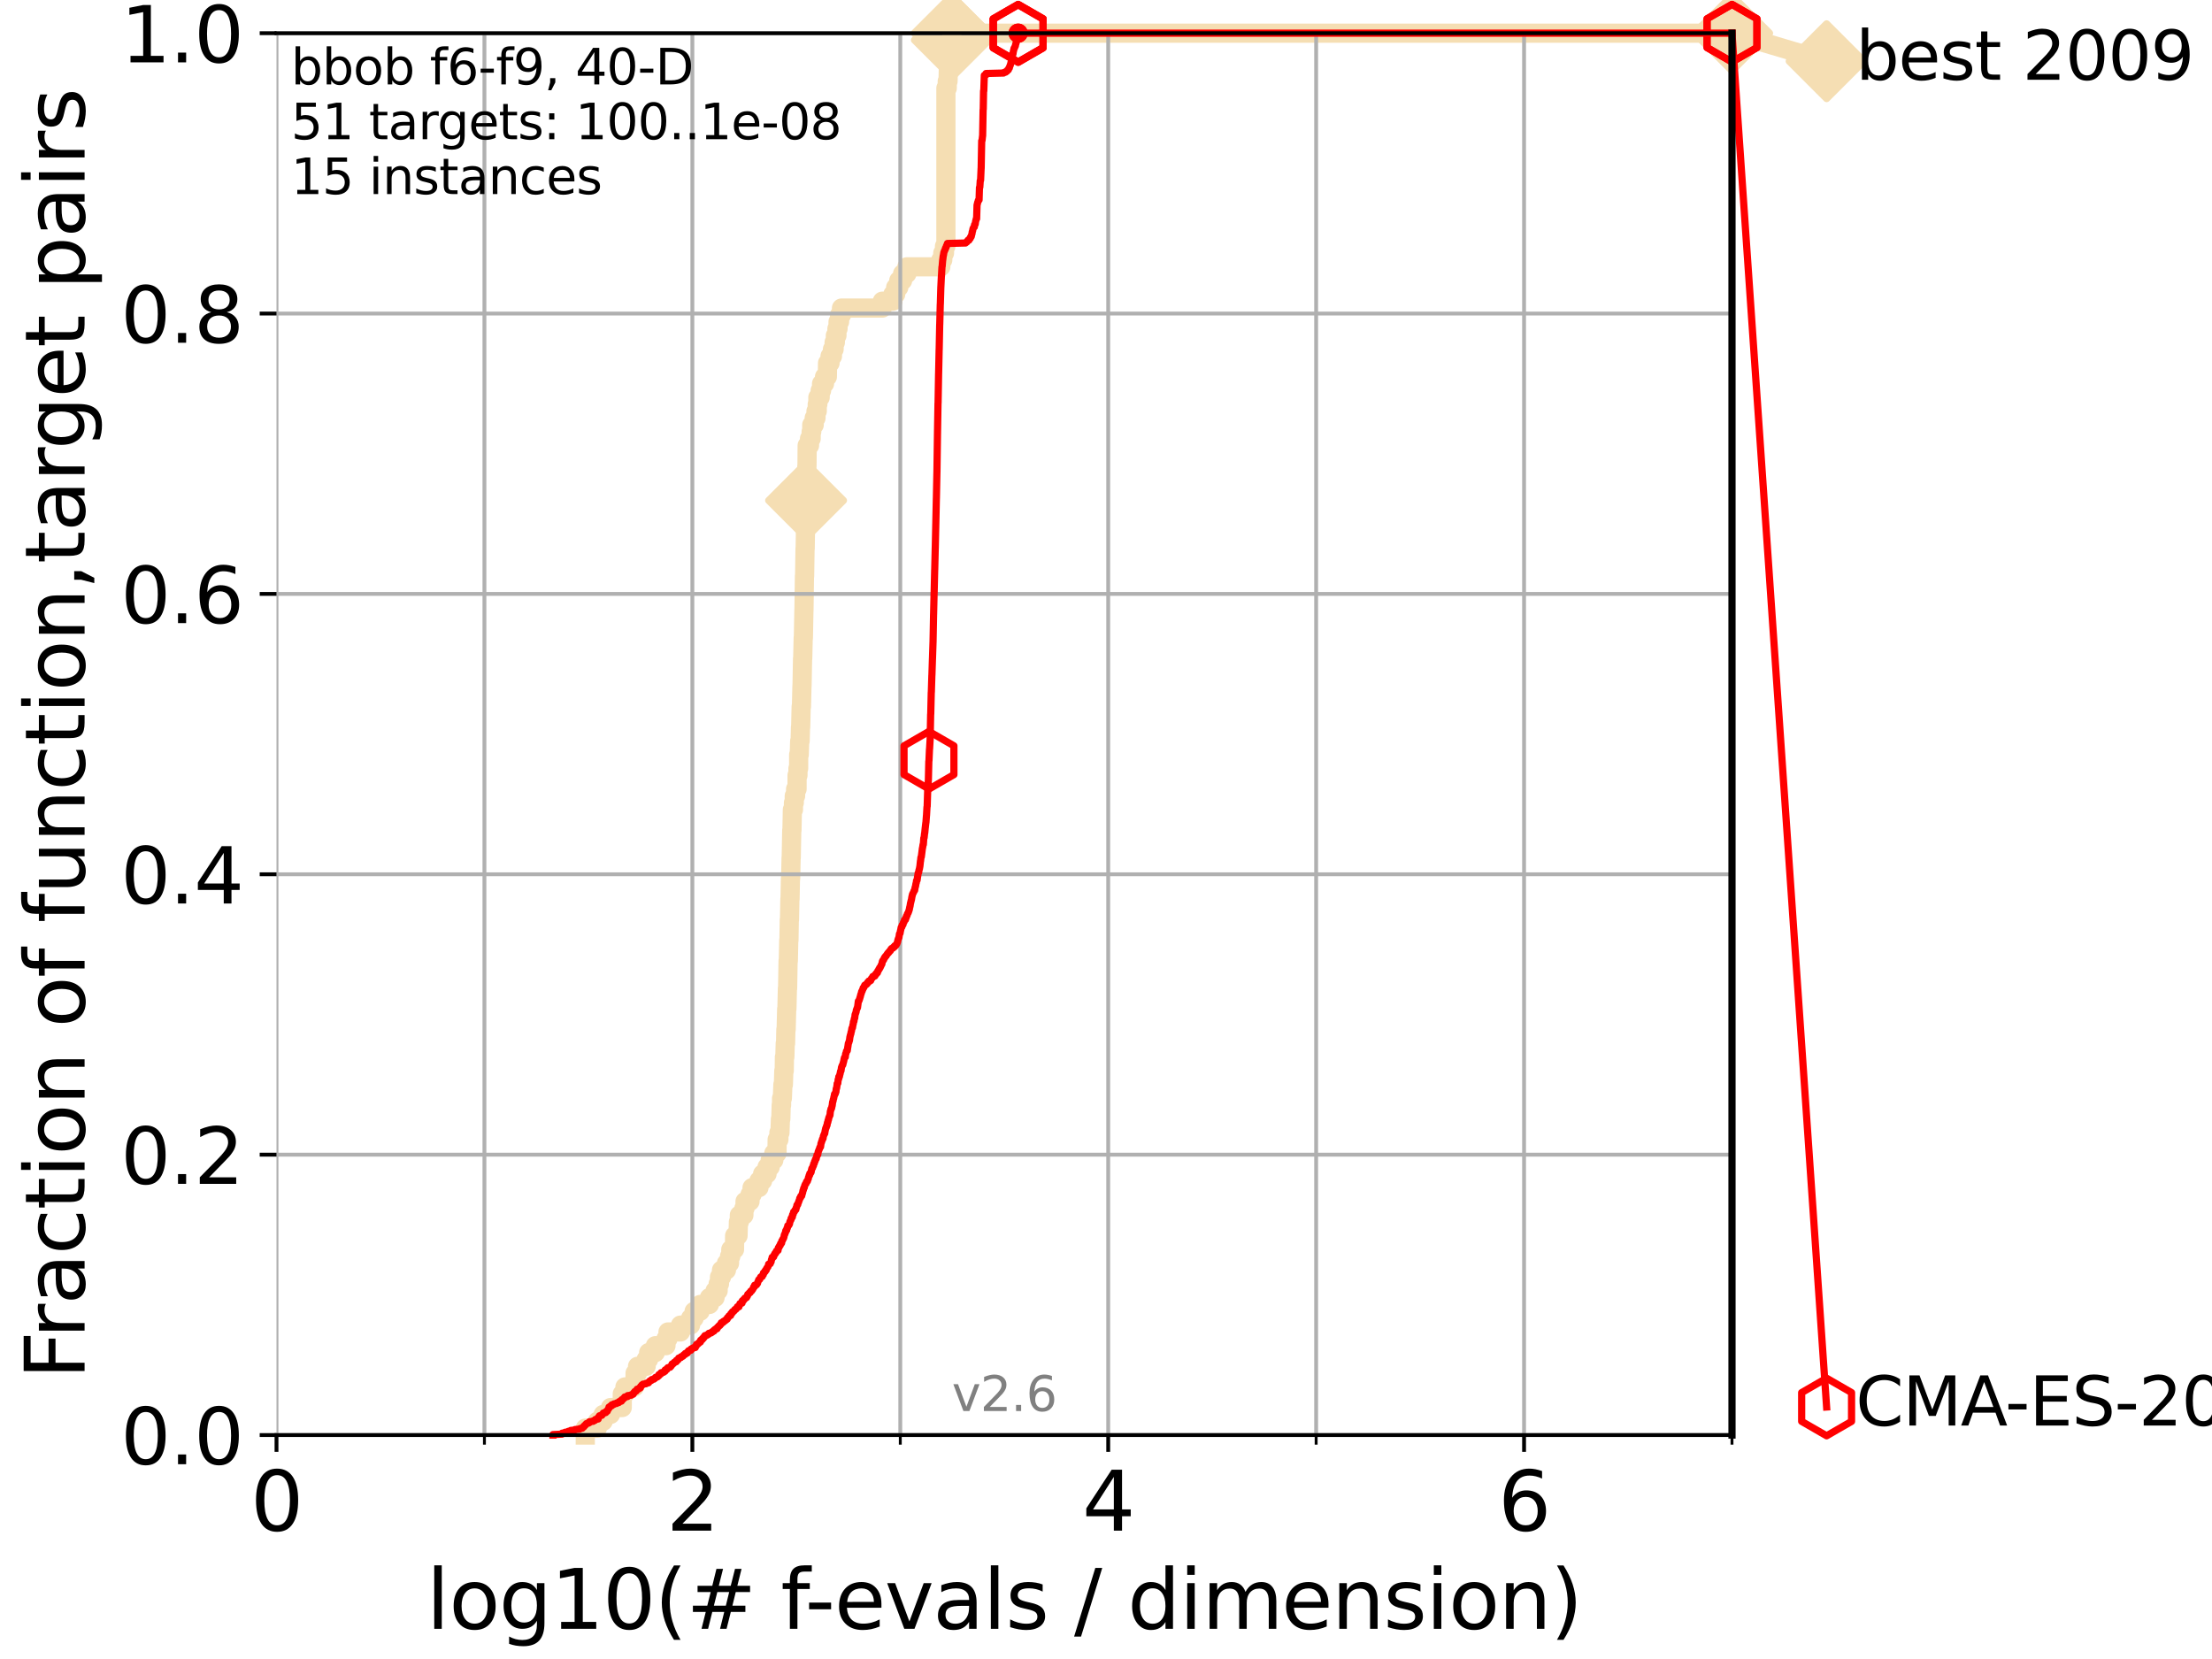 <?xml version="1.0" encoding="utf-8" standalone="no"?>
<!DOCTYPE svg PUBLIC "-//W3C//DTD SVG 1.1//EN"
  "http://www.w3.org/Graphics/SVG/1.1/DTD/svg11.dtd">
<svg xmlns:xlink="http://www.w3.org/1999/xlink" width="460.8pt" height="345.6pt" viewBox="0 0 460.8 345.6" xmlns="http://www.w3.org/2000/svg" version="1.1">
 <defs>
  <style type="text/css">*{stroke-linejoin: round; stroke-linecap: butt}</style>
 </defs>
 <g id="figure_1">
  <g id="patch_1">
   <path d="M 0 345.6 
L 460.8 345.6 
L 460.8 0 
L 0 0 
z
" style="fill: #ffffff"/>
  </g>
  <g id="axes_1">
   <g id="patch_2">
    <path d="M 57.6 298.944 
L 360.806 298.944 
L 360.806 6.912 
L 57.6 6.912 
z
" style="fill: #ffffff"/>
   </g>
   <g id="line2d_1">
    <path d="M 121.924 298.944 
L 121.924 297.512 
L 124.441 297.512 
L 124.441 296.081 
L 125.654 296.081 
L 125.654 294.649 
L 127.181 294.649 
L 127.181 293.218 
L 129.623 293.218 
L 129.633 290.355 
L 130.187 290.355 
L 130.187 288.923 
L 132.163 288.923 
L 132.163 287.492 
L 132.296 287.492 
L 132.296 286.06 
L 132.812 286.06 
L 132.812 284.629 
L 134.605 284.629 
L 134.605 283.197 
L 135.124 283.197 
L 135.124 281.766 
L 136.52 281.766 
L 136.52 280.334 
L 138.737 280.334 
L 138.737 278.903 
L 139.154 278.903 
L 139.154 277.471 
L 141.756 277.471 
L 141.756 276.04 
L 143.86 276.04 
L 143.86 274.608 
L 144.594 274.608 
L 144.594 273.176 
L 145.852 273.176 
L 145.852 271.745 
L 147.781 271.745 
L 147.781 270.313 
L 148.959 270.313 
L 148.959 268.882 
L 149.609 268.882 
L 149.609 267.45 
L 149.883 267.45 
L 149.883 266.019 
L 150.3 266.019 
L 150.3 264.587 
L 151.33 264.587 
L 151.33 263.156 
L 151.973 263.156 
L 151.973 261.724 
L 152.236 261.724 
L 152.236 260.293 
L 153.013 260.293 
L 153.037 257.43 
L 153.747 257.43 
L 153.824 254.567 
L 154.02 254.567 
L 154.02 253.135 
L 154.971 253.135 
L 154.971 251.704 
L 155.204 251.704 
L 155.204 250.272 
L 156.245 250.272 
L 156.245 248.84 
L 156.665 248.84 
L 156.665 247.409 
L 158.104 247.409 
L 158.104 245.977 
L 158.865 245.977 
L 158.865 244.546 
L 159.792 244.546 
L 159.792 243.114 
L 160.443 243.114 
L 160.443 241.683 
L 161.198 241.683 
L 161.198 240.251 
L 161.867 240.251 
L 161.897 237.388 
L 162.261 237.388 
L 162.261 235.957 
L 162.483 235.957 
L 162.579 233.094 
L 162.661 233.094 
L 162.736 230.231 
L 162.815 230.231 
L 162.815 228.799 
L 162.979 228.799 
L 163.09 225.936 
L 163.195 225.936 
L 163.281 223.073 
L 163.373 223.073 
L 163.408 220.21 
L 163.498 220.21 
L 163.582 217.347 
L 163.648 217.347 
L 163.708 214.484 
L 163.77 214.484 
L 163.879 210.189 
L 163.93 210.189 
L 164.031 205.895 
L 164.075 205.895 
L 164.17 200.168 
L 164.222 200.168 
L 164.311 195.874 
L 164.353 195.874 
L 164.422 191.579 
L 164.466 191.579 
L 164.546 187.285 
L 164.581 187.285 
L 164.665 182.99 
L 164.71 182.99 
L 164.8 178.696 
L 164.826 178.696 
L 164.936 172.969 
L 164.977 172.969 
L 165.066 168.675 
L 165.288 168.675 
L 165.288 167.243 
L 165.461 167.243 
L 165.461 165.812 
L 165.737 165.812 
L 165.737 164.38 
L 166.042 164.38 
L 166.042 161.517 
L 166.23 161.517 
L 166.23 160.086 
L 166.371 160.086 
L 166.377 157.223 
L 166.495 157.223 
L 166.591 154.36 
L 166.683 154.36 
L 166.758 151.496 
L 166.797 151.496 
L 166.897 147.202 
L 166.957 147.202 
L 167.062 142.907 
L 167.079 142.907 
L 167.188 137.181 
L 167.221 137.181 
L 167.322 132.887 
L 167.358 132.887 
L 167.467 127.16 
L 167.48 127.16 
L 167.583 120.003 
L 167.617 120.003 
L 167.704 114.277 
L 167.734 114.277 
L 167.824 108.551 
L 167.856 108.551 
L 167.951 102.824 
L 167.987 102.824 
L 168.081 97.098 
L 168.113 97.098 
L 168.147 92.804 
L 168.638 92.804 
L 168.638 91.372 
L 168.979 91.372 
L 168.979 89.941 
L 169.103 89.941 
L 169.103 88.509 
L 169.614 88.509 
L 169.614 87.078 
L 169.986 87.078 
L 169.986 85.646 
L 170.248 85.646 
L 170.248 84.215 
L 170.373 84.215 
L 170.373 82.783 
L 170.858 82.783 
L 170.858 81.352 
L 171.149 81.352 
L 171.149 79.92 
L 171.763 79.92 
L 171.763 78.488 
L 172.355 78.488 
L 172.395 75.625 
L 172.914 75.625 
L 172.914 74.194 
L 173.417 74.194 
L 173.417 72.762 
L 173.76 72.762 
L 173.76 71.331 
L 174.021 71.331 
L 174.021 69.899 
L 174.351 69.899 
L 174.351 68.468 
L 174.58 68.468 
L 174.58 67.036 
L 174.896 67.036 
L 174.896 65.605 
L 175.298 65.605 
L 175.298 64.173 
L 183.803 64.173 
L 183.803 62.742 
L 186.004 62.742 
L 186.004 61.31 
L 186.583 61.31 
L 186.583 59.879 
L 187.229 59.879 
L 187.229 58.447 
L 188.027 58.447 
L 188.027 57.016 
L 188.924 57.016 
L 188.924 55.584 
L 195.987 55.584 
L 195.987 54.152 
L 196.396 54.152 
L 196.396 52.721 
L 196.756 52.721 
L 196.756 51.289 
L 197.05 51.289 
L 197.05 18.364 
L 197.331 18.364 
L 197.331 16.933 
L 197.494 16.933 
L 197.568 14.07 
L 197.851 14.07 
L 197.851 12.638 
L 198.005 12.638 
L 198.114 9.775 
L 198.262 9.775 
L 198.286 6.912 
L 360.806 6.912 
L 360.806 6.912 
" style="fill: none; stroke: #f5deb3; stroke-width: 4; stroke-linecap: square"/>
   </g>
   <g id="line2d_2">
    <defs>
     <path id="me8c88789d3" d="M -0 7.778 
L 7.778 0 
L 0 -7.778 
L -7.778 -0 
z
" style="stroke: #f5deb3; stroke-width: 1.5; stroke-linejoin: miter"/>
    </defs>
    <g>
     <use xlink:href="#me8c88789d3" x="167.917" y="104.256" style="fill: #f5deb3; stroke: #f5deb3; stroke-width: 1.5; stroke-linejoin: miter"/>
     <use xlink:href="#me8c88789d3" x="198.286" y="8.344" style="fill: #f5deb3; stroke: #f5deb3; stroke-width: 1.5; stroke-linejoin: miter"/>
     <use xlink:href="#me8c88789d3" x="198.286" y="6.912" style="fill: #f5deb3; stroke: #f5deb3; stroke-width: 1.5; stroke-linejoin: miter"/>
     <use xlink:href="#me8c88789d3" x="198.286" y="6.912" style="fill: #f5deb3; stroke: #f5deb3; stroke-width: 1.5; stroke-linejoin: miter"/>
     <use xlink:href="#me8c88789d3" x="360.806" y="6.912" style="fill: #f5deb3; stroke: #f5deb3; stroke-width: 1.5; stroke-linejoin: miter"/>
    </g>
   </g>
   <g id="line2d_3">
    <path style="fill: none; stroke: #f5deb3; stroke-width: 4; stroke-linecap: square"/>
    <g/>
   </g>
   <g id="line2d_4">
    <path d="M 360.806 6.912 
L 380.515 12.753 
" style="fill: none; stroke: #f5deb3; stroke-width: 4; stroke-linecap: square"/>
    <g>
     <use xlink:href="#me8c88789d3" x="360.806" y="6.912" style="fill: #f5deb3; stroke: #f5deb3; stroke-width: 1.5; stroke-linejoin: miter"/>
     <use xlink:href="#me8c88789d3" x="380.515" y="12.753" style="fill: #f5deb3; stroke: #f5deb3; stroke-width: 1.5; stroke-linejoin: miter"/>
    </g>
   </g>
   <g id="matplotlib.axis_1">
    <g id="xtick_1">
     <g id="line2d_5">
      <path d="M 57.6 298.944 
L 57.6 6.912 
" clip-path="url(#p59bdca9ab9)" style="fill: none; stroke: #b0b0b0; stroke-width: 0.8; stroke-linecap: square"/>
     </g>
     <g id="line2d_6">
      <defs>
       <path id="m181901a443" d="M 0 0 
L 0 3.5 
" style="stroke: #000000; stroke-width: 0.8"/>
      </defs>
      <g>
       <use xlink:href="#m181901a443" x="57.6" y="298.944" style="stroke: #000000; stroke-width: 0.8"/>
      </g>
     </g>
     <g id="text_1">
      <!-- 0 -->
      <g transform="translate(52.192 318.861)scale(0.17 -0.17)">
       <defs>
        <path id="DejaVuSans-30" d="M 2034 4250 
Q 1547 4250 1301 3770 
Q 1056 3291 1056 2328 
Q 1056 1369 1301 889 
Q 1547 409 2034 409 
Q 2525 409 2770 889 
Q 3016 1369 3016 2328 
Q 3016 3291 2770 3770 
Q 2525 4250 2034 4250 
z
M 2034 4750 
Q 2819 4750 3233 4129 
Q 3647 3509 3647 2328 
Q 3647 1150 3233 529 
Q 2819 -91 2034 -91 
Q 1250 -91 836 529 
Q 422 1150 422 2328 
Q 422 3509 836 4129 
Q 1250 4750 2034 4750 
z
" transform="scale(0.016)"/>
       </defs>
       <use xlink:href="#DejaVuSans-30"/>
      </g>
     </g>
    </g>
    <g id="xtick_2">
     <g id="line2d_7">
      <path d="M 144.23 298.944 
L 144.23 6.912 
" clip-path="url(#p59bdca9ab9)" style="fill: none; stroke: #b0b0b0; stroke-width: 0.8; stroke-linecap: square"/>
     </g>
     <g id="line2d_8">
      <g>
       <use xlink:href="#m181901a443" x="144.23" y="298.944" style="stroke: #000000; stroke-width: 0.8"/>
      </g>
     </g>
     <g id="text_2">
      <!-- 2 -->
      <g transform="translate(138.822 318.861)scale(0.17 -0.17)">
       <defs>
        <path id="DejaVuSans-32" d="M 1228 531 
L 3431 531 
L 3431 0 
L 469 0 
L 469 531 
Q 828 903 1448 1529 
Q 2069 2156 2228 2338 
Q 2531 2678 2651 2914 
Q 2772 3150 2772 3378 
Q 2772 3750 2511 3984 
Q 2250 4219 1831 4219 
Q 1534 4219 1204 4116 
Q 875 4013 500 3803 
L 500 4441 
Q 881 4594 1212 4672 
Q 1544 4750 1819 4750 
Q 2544 4750 2975 4387 
Q 3406 4025 3406 3419 
Q 3406 3131 3298 2873 
Q 3191 2616 2906 2266 
Q 2828 2175 2409 1742 
Q 1991 1309 1228 531 
z
" transform="scale(0.016)"/>
       </defs>
       <use xlink:href="#DejaVuSans-32"/>
      </g>
     </g>
    </g>
    <g id="xtick_3">
     <g id="line2d_9">
      <path d="M 230.861 298.944 
L 230.861 6.912 
" clip-path="url(#p59bdca9ab9)" style="fill: none; stroke: #b0b0b0; stroke-width: 0.8; stroke-linecap: square"/>
     </g>
     <g id="line2d_10">
      <g>
       <use xlink:href="#m181901a443" x="230.861" y="298.944" style="stroke: #000000; stroke-width: 0.8"/>
      </g>
     </g>
     <g id="text_3">
      <!-- 4 -->
      <g transform="translate(225.453 318.861)scale(0.17 -0.17)">
       <defs>
        <path id="DejaVuSans-34" d="M 2419 4116 
L 825 1625 
L 2419 1625 
L 2419 4116 
z
M 2253 4666 
L 3047 4666 
L 3047 1625 
L 3713 1625 
L 3713 1100 
L 3047 1100 
L 3047 0 
L 2419 0 
L 2419 1100 
L 313 1100 
L 313 1709 
L 2253 4666 
z
" transform="scale(0.016)"/>
       </defs>
       <use xlink:href="#DejaVuSans-34"/>
      </g>
     </g>
    </g>
    <g id="xtick_4">
     <g id="line2d_11">
      <path d="M 317.491 298.944 
L 317.491 6.912 
" clip-path="url(#p59bdca9ab9)" style="fill: none; stroke: #b0b0b0; stroke-width: 0.8; stroke-linecap: square"/>
     </g>
     <g id="line2d_12">
      <g>
       <use xlink:href="#m181901a443" x="317.491" y="298.944" style="stroke: #000000; stroke-width: 0.8"/>
      </g>
     </g>
     <g id="text_4">
      <!-- 6 -->
      <g transform="translate(312.083 318.861)scale(0.17 -0.17)">
       <defs>
        <path id="DejaVuSans-36" d="M 2113 2584 
Q 1688 2584 1439 2293 
Q 1191 2003 1191 1497 
Q 1191 994 1439 701 
Q 1688 409 2113 409 
Q 2538 409 2786 701 
Q 3034 994 3034 1497 
Q 3034 2003 2786 2293 
Q 2538 2584 2113 2584 
z
M 3366 4563 
L 3366 3988 
Q 3128 4100 2886 4159 
Q 2644 4219 2406 4219 
Q 1781 4219 1451 3797 
Q 1122 3375 1075 2522 
Q 1259 2794 1537 2939 
Q 1816 3084 2150 3084 
Q 2853 3084 3261 2657 
Q 3669 2231 3669 1497 
Q 3669 778 3244 343 
Q 2819 -91 2113 -91 
Q 1303 -91 875 529 
Q 447 1150 447 2328 
Q 447 3434 972 4092 
Q 1497 4750 2381 4750 
Q 2619 4750 2861 4703 
Q 3103 4656 3366 4563 
z
" transform="scale(0.016)"/>
       </defs>
       <use xlink:href="#DejaVuSans-36"/>
      </g>
     </g>
    </g>
    <g id="xtick_5">
     <g id="line2d_13">
      <path d="M 100.915 298.944 
L 100.915 6.912 
" clip-path="url(#p59bdca9ab9)" style="fill: none; stroke: #b0b0b0; stroke-width: 0.8; stroke-linecap: square"/>
     </g>
     <g id="line2d_14">
      <defs>
       <path id="m9999ab80e7" d="M 0 0 
L 0 2 
" style="stroke: #000000; stroke-width: 0.6"/>
      </defs>
      <g>
       <use xlink:href="#m9999ab80e7" x="100.915" y="298.944" style="stroke: #000000; stroke-width: 0.6"/>
      </g>
     </g>
    </g>
    <g id="xtick_6">
     <g id="line2d_15">
      <path d="M 187.546 298.944 
L 187.546 6.912 
" clip-path="url(#p59bdca9ab9)" style="fill: none; stroke: #b0b0b0; stroke-width: 0.8; stroke-linecap: square"/>
     </g>
     <g id="line2d_16">
      <g>
       <use xlink:href="#m9999ab80e7" x="187.546" y="298.944" style="stroke: #000000; stroke-width: 0.6"/>
      </g>
     </g>
    </g>
    <g id="xtick_7">
     <g id="line2d_17">
      <path d="M 274.176 298.944 
L 274.176 6.912 
" clip-path="url(#p59bdca9ab9)" style="fill: none; stroke: #b0b0b0; stroke-width: 0.8; stroke-linecap: square"/>
     </g>
     <g id="line2d_18">
      <g>
       <use xlink:href="#m9999ab80e7" x="274.176" y="298.944" style="stroke: #000000; stroke-width: 0.6"/>
      </g>
     </g>
    </g>
    <g id="xtick_8">
     <g id="line2d_19">
      <path d="M 360.806 298.944 
L 360.806 6.912 
" clip-path="url(#p59bdca9ab9)" style="fill: none; stroke: #b0b0b0; stroke-width: 0.8; stroke-linecap: square"/>
     </g>
     <g id="line2d_20">
      <g>
       <use xlink:href="#m9999ab80e7" x="360.806" y="298.944" style="stroke: #000000; stroke-width: 0.6"/>
      </g>
     </g>
    </g>
    <g id="text_5">
     <!-- log10(# f-evals / dimension) -->
     <g transform="translate(88.823 339.314)scale(0.17 -0.17)">
      <defs>
       <path id="DejaVuSans-6c" d="M 603 4863 
L 1178 4863 
L 1178 0 
L 603 0 
L 603 4863 
z
" transform="scale(0.016)"/>
       <path id="DejaVuSans-6f" d="M 1959 3097 
Q 1497 3097 1228 2736 
Q 959 2375 959 1747 
Q 959 1119 1226 758 
Q 1494 397 1959 397 
Q 2419 397 2687 759 
Q 2956 1122 2956 1747 
Q 2956 2369 2687 2733 
Q 2419 3097 1959 3097 
z
M 1959 3584 
Q 2709 3584 3137 3096 
Q 3566 2609 3566 1747 
Q 3566 888 3137 398 
Q 2709 -91 1959 -91 
Q 1206 -91 779 398 
Q 353 888 353 1747 
Q 353 2609 779 3096 
Q 1206 3584 1959 3584 
z
" transform="scale(0.016)"/>
       <path id="DejaVuSans-67" d="M 2906 1791 
Q 2906 2416 2648 2759 
Q 2391 3103 1925 3103 
Q 1463 3103 1205 2759 
Q 947 2416 947 1791 
Q 947 1169 1205 825 
Q 1463 481 1925 481 
Q 2391 481 2648 825 
Q 2906 1169 2906 1791 
z
M 3481 434 
Q 3481 -459 3084 -895 
Q 2688 -1331 1869 -1331 
Q 1566 -1331 1297 -1286 
Q 1028 -1241 775 -1147 
L 775 -588 
Q 1028 -725 1275 -790 
Q 1522 -856 1778 -856 
Q 2344 -856 2625 -561 
Q 2906 -266 2906 331 
L 2906 616 
Q 2728 306 2450 153 
Q 2172 0 1784 0 
Q 1141 0 747 490 
Q 353 981 353 1791 
Q 353 2603 747 3093 
Q 1141 3584 1784 3584 
Q 2172 3584 2450 3431 
Q 2728 3278 2906 2969 
L 2906 3500 
L 3481 3500 
L 3481 434 
z
" transform="scale(0.016)"/>
       <path id="DejaVuSans-31" d="M 794 531 
L 1825 531 
L 1825 4091 
L 703 3866 
L 703 4441 
L 1819 4666 
L 2450 4666 
L 2450 531 
L 3481 531 
L 3481 0 
L 794 0 
L 794 531 
z
" transform="scale(0.016)"/>
       <path id="DejaVuSans-28" d="M 1984 4856 
Q 1566 4138 1362 3434 
Q 1159 2731 1159 2009 
Q 1159 1288 1364 580 
Q 1569 -128 1984 -844 
L 1484 -844 
Q 1016 -109 783 600 
Q 550 1309 550 2009 
Q 550 2706 781 3412 
Q 1013 4119 1484 4856 
L 1984 4856 
z
" transform="scale(0.016)"/>
       <path id="DejaVuSans-23" d="M 3272 2816 
L 2363 2816 
L 2100 1772 
L 3016 1772 
L 3272 2816 
z
M 2803 4594 
L 2478 3297 
L 3391 3297 
L 3719 4594 
L 4219 4594 
L 3897 3297 
L 4872 3297 
L 4872 2816 
L 3775 2816 
L 3519 1772 
L 4513 1772 
L 4513 1294 
L 3397 1294 
L 3072 0 
L 2572 0 
L 2894 1294 
L 1978 1294 
L 1656 0 
L 1153 0 
L 1478 1294 
L 494 1294 
L 494 1772 
L 1594 1772 
L 1856 2816 
L 850 2816 
L 850 3297 
L 1978 3297 
L 2297 4594 
L 2803 4594 
z
" transform="scale(0.016)"/>
       <path id="DejaVuSans-20" transform="scale(0.016)"/>
       <path id="DejaVuSans-66" d="M 2375 4863 
L 2375 4384 
L 1825 4384 
Q 1516 4384 1395 4259 
Q 1275 4134 1275 3809 
L 1275 3500 
L 2222 3500 
L 2222 3053 
L 1275 3053 
L 1275 0 
L 697 0 
L 697 3053 
L 147 3053 
L 147 3500 
L 697 3500 
L 697 3744 
Q 697 4328 969 4595 
Q 1241 4863 1831 4863 
L 2375 4863 
z
" transform="scale(0.016)"/>
       <path id="DejaVuSans-2d" d="M 313 2009 
L 1997 2009 
L 1997 1497 
L 313 1497 
L 313 2009 
z
" transform="scale(0.016)"/>
       <path id="DejaVuSans-65" d="M 3597 1894 
L 3597 1613 
L 953 1613 
Q 991 1019 1311 708 
Q 1631 397 2203 397 
Q 2534 397 2845 478 
Q 3156 559 3463 722 
L 3463 178 
Q 3153 47 2828 -22 
Q 2503 -91 2169 -91 
Q 1331 -91 842 396 
Q 353 884 353 1716 
Q 353 2575 817 3079 
Q 1281 3584 2069 3584 
Q 2775 3584 3186 3129 
Q 3597 2675 3597 1894 
z
M 3022 2063 
Q 3016 2534 2758 2815 
Q 2500 3097 2075 3097 
Q 1594 3097 1305 2825 
Q 1016 2553 972 2059 
L 3022 2063 
z
" transform="scale(0.016)"/>
       <path id="DejaVuSans-76" d="M 191 3500 
L 800 3500 
L 1894 563 
L 2988 3500 
L 3597 3500 
L 2284 0 
L 1503 0 
L 191 3500 
z
" transform="scale(0.016)"/>
       <path id="DejaVuSans-61" d="M 2194 1759 
Q 1497 1759 1228 1600 
Q 959 1441 959 1056 
Q 959 750 1161 570 
Q 1363 391 1709 391 
Q 2188 391 2477 730 
Q 2766 1069 2766 1631 
L 2766 1759 
L 2194 1759 
z
M 3341 1997 
L 3341 0 
L 2766 0 
L 2766 531 
Q 2569 213 2275 61 
Q 1981 -91 1556 -91 
Q 1019 -91 701 211 
Q 384 513 384 1019 
Q 384 1609 779 1909 
Q 1175 2209 1959 2209 
L 2766 2209 
L 2766 2266 
Q 2766 2663 2505 2880 
Q 2244 3097 1772 3097 
Q 1472 3097 1187 3025 
Q 903 2953 641 2809 
L 641 3341 
Q 956 3463 1253 3523 
Q 1550 3584 1831 3584 
Q 2591 3584 2966 3190 
Q 3341 2797 3341 1997 
z
" transform="scale(0.016)"/>
       <path id="DejaVuSans-73" d="M 2834 3397 
L 2834 2853 
Q 2591 2978 2328 3040 
Q 2066 3103 1784 3103 
Q 1356 3103 1142 2972 
Q 928 2841 928 2578 
Q 928 2378 1081 2264 
Q 1234 2150 1697 2047 
L 1894 2003 
Q 2506 1872 2764 1633 
Q 3022 1394 3022 966 
Q 3022 478 2636 193 
Q 2250 -91 1575 -91 
Q 1294 -91 989 -36 
Q 684 19 347 128 
L 347 722 
Q 666 556 975 473 
Q 1284 391 1588 391 
Q 1994 391 2212 530 
Q 2431 669 2431 922 
Q 2431 1156 2273 1281 
Q 2116 1406 1581 1522 
L 1381 1569 
Q 847 1681 609 1914 
Q 372 2147 372 2553 
Q 372 3047 722 3315 
Q 1072 3584 1716 3584 
Q 2034 3584 2315 3537 
Q 2597 3491 2834 3397 
z
" transform="scale(0.016)"/>
       <path id="DejaVuSans-2f" d="M 1625 4666 
L 2156 4666 
L 531 -594 
L 0 -594 
L 1625 4666 
z
" transform="scale(0.016)"/>
       <path id="DejaVuSans-64" d="M 2906 2969 
L 2906 4863 
L 3481 4863 
L 3481 0 
L 2906 0 
L 2906 525 
Q 2725 213 2448 61 
Q 2172 -91 1784 -91 
Q 1150 -91 751 415 
Q 353 922 353 1747 
Q 353 2572 751 3078 
Q 1150 3584 1784 3584 
Q 2172 3584 2448 3432 
Q 2725 3281 2906 2969 
z
M 947 1747 
Q 947 1113 1208 752 
Q 1469 391 1925 391 
Q 2381 391 2643 752 
Q 2906 1113 2906 1747 
Q 2906 2381 2643 2742 
Q 2381 3103 1925 3103 
Q 1469 3103 1208 2742 
Q 947 2381 947 1747 
z
" transform="scale(0.016)"/>
       <path id="DejaVuSans-69" d="M 603 3500 
L 1178 3500 
L 1178 0 
L 603 0 
L 603 3500 
z
M 603 4863 
L 1178 4863 
L 1178 4134 
L 603 4134 
L 603 4863 
z
" transform="scale(0.016)"/>
       <path id="DejaVuSans-6d" d="M 3328 2828 
Q 3544 3216 3844 3400 
Q 4144 3584 4550 3584 
Q 5097 3584 5394 3201 
Q 5691 2819 5691 2113 
L 5691 0 
L 5113 0 
L 5113 2094 
Q 5113 2597 4934 2840 
Q 4756 3084 4391 3084 
Q 3944 3084 3684 2787 
Q 3425 2491 3425 1978 
L 3425 0 
L 2847 0 
L 2847 2094 
Q 2847 2600 2669 2842 
Q 2491 3084 2119 3084 
Q 1678 3084 1418 2786 
Q 1159 2488 1159 1978 
L 1159 0 
L 581 0 
L 581 3500 
L 1159 3500 
L 1159 2956 
Q 1356 3278 1631 3431 
Q 1906 3584 2284 3584 
Q 2666 3584 2933 3390 
Q 3200 3197 3328 2828 
z
" transform="scale(0.016)"/>
       <path id="DejaVuSans-6e" d="M 3513 2113 
L 3513 0 
L 2938 0 
L 2938 2094 
Q 2938 2591 2744 2837 
Q 2550 3084 2163 3084 
Q 1697 3084 1428 2787 
Q 1159 2491 1159 1978 
L 1159 0 
L 581 0 
L 581 3500 
L 1159 3500 
L 1159 2956 
Q 1366 3272 1645 3428 
Q 1925 3584 2291 3584 
Q 2894 3584 3203 3211 
Q 3513 2838 3513 2113 
z
" transform="scale(0.016)"/>
       <path id="DejaVuSans-29" d="M 513 4856 
L 1013 4856 
Q 1481 4119 1714 3412 
Q 1947 2706 1947 2009 
Q 1947 1309 1714 600 
Q 1481 -109 1013 -844 
L 513 -844 
Q 928 -128 1133 580 
Q 1338 1288 1338 2009 
Q 1338 2731 1133 3434 
Q 928 4138 513 4856 
z
" transform="scale(0.016)"/>
      </defs>
      <use xlink:href="#DejaVuSans-6c"/>
      <use xlink:href="#DejaVuSans-6f" x="27.783"/>
      <use xlink:href="#DejaVuSans-67" x="88.965"/>
      <use xlink:href="#DejaVuSans-31" x="152.441"/>
      <use xlink:href="#DejaVuSans-30" x="216.064"/>
      <use xlink:href="#DejaVuSans-28" x="279.688"/>
      <use xlink:href="#DejaVuSans-23" x="318.701"/>
      <use xlink:href="#DejaVuSans-20" x="402.49"/>
      <use xlink:href="#DejaVuSans-66" x="434.277"/>
      <use xlink:href="#DejaVuSans-2d" x="463.982"/>
      <use xlink:href="#DejaVuSans-65" x="500.066"/>
      <use xlink:href="#DejaVuSans-76" x="561.59"/>
      <use xlink:href="#DejaVuSans-61" x="620.77"/>
      <use xlink:href="#DejaVuSans-6c" x="682.049"/>
      <use xlink:href="#DejaVuSans-73" x="709.832"/>
      <use xlink:href="#DejaVuSans-20" x="761.932"/>
      <use xlink:href="#DejaVuSans-2f" x="793.719"/>
      <use xlink:href="#DejaVuSans-20" x="827.41"/>
      <use xlink:href="#DejaVuSans-64" x="859.197"/>
      <use xlink:href="#DejaVuSans-69" x="922.674"/>
      <use xlink:href="#DejaVuSans-6d" x="950.457"/>
      <use xlink:href="#DejaVuSans-65" x="1047.869"/>
      <use xlink:href="#DejaVuSans-6e" x="1109.393"/>
      <use xlink:href="#DejaVuSans-73" x="1172.771"/>
      <use xlink:href="#DejaVuSans-69" x="1224.871"/>
      <use xlink:href="#DejaVuSans-6f" x="1252.654"/>
      <use xlink:href="#DejaVuSans-6e" x="1313.836"/>
      <use xlink:href="#DejaVuSans-29" x="1377.215"/>
     </g>
    </g>
   </g>
   <g id="matplotlib.axis_2">
    <g id="ytick_1">
     <g id="line2d_21">
      <path d="M 57.6 298.944 
L 360.806 298.944 
" clip-path="url(#p59bdca9ab9)" style="fill: none; stroke: #b0b0b0; stroke-width: 0.8; stroke-linecap: square"/>
     </g>
     <g id="line2d_22">
      <defs>
       <path id="m2b5cbc2473" d="M 0 0 
L -3.5 0 
" style="stroke: #000000; stroke-width: 0.8"/>
      </defs>
      <g>
       <use xlink:href="#m2b5cbc2473" x="57.6" y="298.944" style="stroke: #000000; stroke-width: 0.8"/>
      </g>
     </g>
     <g id="text_6">
      <!-- 0.0 -->
      <g transform="translate(25.155 305.023)scale(0.16 -0.16)">
       <defs>
        <path id="DejaVuSans-2e" d="M 684 794 
L 1344 794 
L 1344 0 
L 684 0 
L 684 794 
z
" transform="scale(0.016)"/>
       </defs>
       <use xlink:href="#DejaVuSans-30"/>
       <use xlink:href="#DejaVuSans-2e" x="63.623"/>
       <use xlink:href="#DejaVuSans-30" x="95.41"/>
      </g>
     </g>
    </g>
    <g id="ytick_2">
     <g id="line2d_23">
      <path d="M 57.6 240.538 
L 360.806 240.538 
" clip-path="url(#p59bdca9ab9)" style="fill: none; stroke: #b0b0b0; stroke-width: 0.8; stroke-linecap: square"/>
     </g>
     <g id="line2d_24">
      <g>
       <use xlink:href="#m2b5cbc2473" x="57.6" y="240.538" style="stroke: #000000; stroke-width: 0.8"/>
      </g>
     </g>
     <g id="text_7">
      <!-- 0.2 -->
      <g transform="translate(25.155 246.616)scale(0.16 -0.16)">
       <use xlink:href="#DejaVuSans-30"/>
       <use xlink:href="#DejaVuSans-2e" x="63.623"/>
       <use xlink:href="#DejaVuSans-32" x="95.41"/>
      </g>
     </g>
    </g>
    <g id="ytick_3">
     <g id="line2d_25">
      <path d="M 57.6 182.131 
L 360.806 182.131 
" clip-path="url(#p59bdca9ab9)" style="fill: none; stroke: #b0b0b0; stroke-width: 0.8; stroke-linecap: square"/>
     </g>
     <g id="line2d_26">
      <g>
       <use xlink:href="#m2b5cbc2473" x="57.6" y="182.131" style="stroke: #000000; stroke-width: 0.8"/>
      </g>
     </g>
     <g id="text_8">
      <!-- 0.4 -->
      <g transform="translate(25.155 188.21)scale(0.16 -0.16)">
       <use xlink:href="#DejaVuSans-30"/>
       <use xlink:href="#DejaVuSans-2e" x="63.623"/>
       <use xlink:href="#DejaVuSans-34" x="95.41"/>
      </g>
     </g>
    </g>
    <g id="ytick_4">
     <g id="line2d_27">
      <path d="M 57.6 123.725 
L 360.806 123.725 
" clip-path="url(#p59bdca9ab9)" style="fill: none; stroke: #b0b0b0; stroke-width: 0.8; stroke-linecap: square"/>
     </g>
     <g id="line2d_28">
      <g>
       <use xlink:href="#m2b5cbc2473" x="57.6" y="123.725" style="stroke: #000000; stroke-width: 0.8"/>
      </g>
     </g>
     <g id="text_9">
      <!-- 0.6 -->
      <g transform="translate(25.155 129.804)scale(0.16 -0.16)">
       <use xlink:href="#DejaVuSans-30"/>
       <use xlink:href="#DejaVuSans-2e" x="63.623"/>
       <use xlink:href="#DejaVuSans-36" x="95.41"/>
      </g>
     </g>
    </g>
    <g id="ytick_5">
     <g id="line2d_29">
      <path d="M 57.6 65.318 
L 360.806 65.318 
" clip-path="url(#p59bdca9ab9)" style="fill: none; stroke: #b0b0b0; stroke-width: 0.8; stroke-linecap: square"/>
     </g>
     <g id="line2d_30">
      <g>
       <use xlink:href="#m2b5cbc2473" x="57.6" y="65.318" style="stroke: #000000; stroke-width: 0.8"/>
      </g>
     </g>
     <g id="text_10">
      <!-- 0.8 -->
      <g transform="translate(25.155 71.397)scale(0.16 -0.16)">
       <defs>
        <path id="DejaVuSans-38" d="M 2034 2216 
Q 1584 2216 1326 1975 
Q 1069 1734 1069 1313 
Q 1069 891 1326 650 
Q 1584 409 2034 409 
Q 2484 409 2743 651 
Q 3003 894 3003 1313 
Q 3003 1734 2745 1975 
Q 2488 2216 2034 2216 
z
M 1403 2484 
Q 997 2584 770 2862 
Q 544 3141 544 3541 
Q 544 4100 942 4425 
Q 1341 4750 2034 4750 
Q 2731 4750 3128 4425 
Q 3525 4100 3525 3541 
Q 3525 3141 3298 2862 
Q 3072 2584 2669 2484 
Q 3125 2378 3379 2068 
Q 3634 1759 3634 1313 
Q 3634 634 3220 271 
Q 2806 -91 2034 -91 
Q 1263 -91 848 271 
Q 434 634 434 1313 
Q 434 1759 690 2068 
Q 947 2378 1403 2484 
z
M 1172 3481 
Q 1172 3119 1398 2916 
Q 1625 2713 2034 2713 
Q 2441 2713 2670 2916 
Q 2900 3119 2900 3481 
Q 2900 3844 2670 4047 
Q 2441 4250 2034 4250 
Q 1625 4250 1398 4047 
Q 1172 3844 1172 3481 
z
" transform="scale(0.016)"/>
       </defs>
       <use xlink:href="#DejaVuSans-30"/>
       <use xlink:href="#DejaVuSans-2e" x="63.623"/>
       <use xlink:href="#DejaVuSans-38" x="95.41"/>
      </g>
     </g>
    </g>
    <g id="ytick_6">
     <g id="line2d_31">
      <path d="M 57.6 6.912 
L 360.806 6.912 
" clip-path="url(#p59bdca9ab9)" style="fill: none; stroke: #b0b0b0; stroke-width: 0.8; stroke-linecap: square"/>
     </g>
     <g id="line2d_32">
      <g>
       <use xlink:href="#m2b5cbc2473" x="57.6" y="6.912" style="stroke: #000000; stroke-width: 0.8"/>
      </g>
     </g>
     <g id="text_11">
      <!-- 1.0 -->
      <g transform="translate(25.155 12.991)scale(0.16 -0.16)">
       <use xlink:href="#DejaVuSans-31"/>
       <use xlink:href="#DejaVuSans-2e" x="63.623"/>
       <use xlink:href="#DejaVuSans-30" x="95.41"/>
      </g>
     </g>
    </g>
    <g id="text_12">
     <!-- Fraction of function,target pairs -->
     <g transform="translate(17.62 287.313)rotate(-90)scale(0.17 -0.17)">
      <defs>
       <path id="DejaVuSans-46" d="M 628 4666 
L 3309 4666 
L 3309 4134 
L 1259 4134 
L 1259 2759 
L 3109 2759 
L 3109 2228 
L 1259 2228 
L 1259 0 
L 628 0 
L 628 4666 
z
" transform="scale(0.016)"/>
       <path id="DejaVuSans-72" d="M 2631 2963 
Q 2534 3019 2420 3045 
Q 2306 3072 2169 3072 
Q 1681 3072 1420 2755 
Q 1159 2438 1159 1844 
L 1159 0 
L 581 0 
L 581 3500 
L 1159 3500 
L 1159 2956 
Q 1341 3275 1631 3429 
Q 1922 3584 2338 3584 
Q 2397 3584 2469 3576 
Q 2541 3569 2628 3553 
L 2631 2963 
z
" transform="scale(0.016)"/>
       <path id="DejaVuSans-63" d="M 3122 3366 
L 3122 2828 
Q 2878 2963 2633 3030 
Q 2388 3097 2138 3097 
Q 1578 3097 1268 2742 
Q 959 2388 959 1747 
Q 959 1106 1268 751 
Q 1578 397 2138 397 
Q 2388 397 2633 464 
Q 2878 531 3122 666 
L 3122 134 
Q 2881 22 2623 -34 
Q 2366 -91 2075 -91 
Q 1284 -91 818 406 
Q 353 903 353 1747 
Q 353 2603 823 3093 
Q 1294 3584 2113 3584 
Q 2378 3584 2631 3529 
Q 2884 3475 3122 3366 
z
" transform="scale(0.016)"/>
       <path id="DejaVuSans-74" d="M 1172 4494 
L 1172 3500 
L 2356 3500 
L 2356 3053 
L 1172 3053 
L 1172 1153 
Q 1172 725 1289 603 
Q 1406 481 1766 481 
L 2356 481 
L 2356 0 
L 1766 0 
Q 1100 0 847 248 
Q 594 497 594 1153 
L 594 3053 
L 172 3053 
L 172 3500 
L 594 3500 
L 594 4494 
L 1172 4494 
z
" transform="scale(0.016)"/>
       <path id="DejaVuSans-75" d="M 544 1381 
L 544 3500 
L 1119 3500 
L 1119 1403 
Q 1119 906 1312 657 
Q 1506 409 1894 409 
Q 2359 409 2629 706 
Q 2900 1003 2900 1516 
L 2900 3500 
L 3475 3500 
L 3475 0 
L 2900 0 
L 2900 538 
Q 2691 219 2414 64 
Q 2138 -91 1772 -91 
Q 1169 -91 856 284 
Q 544 659 544 1381 
z
M 1991 3584 
L 1991 3584 
z
" transform="scale(0.016)"/>
       <path id="DejaVuSans-2c" d="M 750 794 
L 1409 794 
L 1409 256 
L 897 -744 
L 494 -744 
L 750 256 
L 750 794 
z
" transform="scale(0.016)"/>
       <path id="DejaVuSans-70" d="M 1159 525 
L 1159 -1331 
L 581 -1331 
L 581 3500 
L 1159 3500 
L 1159 2969 
Q 1341 3281 1617 3432 
Q 1894 3584 2278 3584 
Q 2916 3584 3314 3078 
Q 3713 2572 3713 1747 
Q 3713 922 3314 415 
Q 2916 -91 2278 -91 
Q 1894 -91 1617 61 
Q 1341 213 1159 525 
z
M 3116 1747 
Q 3116 2381 2855 2742 
Q 2594 3103 2138 3103 
Q 1681 3103 1420 2742 
Q 1159 2381 1159 1747 
Q 1159 1113 1420 752 
Q 1681 391 2138 391 
Q 2594 391 2855 752 
Q 3116 1113 3116 1747 
z
" transform="scale(0.016)"/>
      </defs>
      <use xlink:href="#DejaVuSans-46"/>
      <use xlink:href="#DejaVuSans-72" x="50.27"/>
      <use xlink:href="#DejaVuSans-61" x="91.383"/>
      <use xlink:href="#DejaVuSans-63" x="152.662"/>
      <use xlink:href="#DejaVuSans-74" x="207.643"/>
      <use xlink:href="#DejaVuSans-69" x="246.852"/>
      <use xlink:href="#DejaVuSans-6f" x="274.635"/>
      <use xlink:href="#DejaVuSans-6e" x="335.816"/>
      <use xlink:href="#DejaVuSans-20" x="399.195"/>
      <use xlink:href="#DejaVuSans-6f" x="430.982"/>
      <use xlink:href="#DejaVuSans-66" x="492.164"/>
      <use xlink:href="#DejaVuSans-20" x="527.369"/>
      <use xlink:href="#DejaVuSans-66" x="559.156"/>
      <use xlink:href="#DejaVuSans-75" x="594.361"/>
      <use xlink:href="#DejaVuSans-6e" x="657.74"/>
      <use xlink:href="#DejaVuSans-63" x="721.119"/>
      <use xlink:href="#DejaVuSans-74" x="776.1"/>
      <use xlink:href="#DejaVuSans-69" x="815.309"/>
      <use xlink:href="#DejaVuSans-6f" x="843.092"/>
      <use xlink:href="#DejaVuSans-6e" x="904.273"/>
      <use xlink:href="#DejaVuSans-2c" x="967.652"/>
      <use xlink:href="#DejaVuSans-74" x="999.439"/>
      <use xlink:href="#DejaVuSans-61" x="1038.648"/>
      <use xlink:href="#DejaVuSans-72" x="1099.928"/>
      <use xlink:href="#DejaVuSans-67" x="1139.291"/>
      <use xlink:href="#DejaVuSans-65" x="1202.768"/>
      <use xlink:href="#DejaVuSans-74" x="1264.291"/>
      <use xlink:href="#DejaVuSans-20" x="1303.5"/>
      <use xlink:href="#DejaVuSans-70" x="1335.287"/>
      <use xlink:href="#DejaVuSans-61" x="1398.764"/>
      <use xlink:href="#DejaVuSans-69" x="1460.043"/>
      <use xlink:href="#DejaVuSans-72" x="1487.826"/>
      <use xlink:href="#DejaVuSans-73" x="1528.939"/>
     </g>
    </g>
   </g>
   <g id="line2d_33">
    <defs>
     <path id="m7d32c34f6c" d="M 0 1.5 
C 0.398 1.5 0.779 1.342 1.061 1.061 
C 1.342 0.779 1.5 0.398 1.5 0 
C 1.5 -0.398 1.342 -0.779 1.061 -1.061 
C 0.779 -1.342 0.398 -1.5 0 -1.5 
C -0.398 -1.5 -0.779 -1.342 -1.061 -1.061 
C -1.342 -0.779 -1.5 -0.398 -1.5 0 
C -1.5 0.398 -1.342 0.779 -1.061 1.061 
C -0.779 1.342 -0.398 1.5 0 1.5 
z
" style="stroke: #f5deb3"/>
    </defs>
    <g>
     <use xlink:href="#m7d32c34f6c" x="198.286" y="6.912" style="fill: #f5deb3; stroke: #f5deb3"/>
     <use xlink:href="#m7d32c34f6c" x="198.286" y="6.912" style="fill: #f5deb3; stroke: #f5deb3"/>
    </g>
   </g>
   <g id="line2d_34">
    <defs>
     <path id="ma6e1a1d074" d="M 0 1.5 
C 0.398 1.5 0.779 1.342 1.061 1.061 
C 1.342 0.779 1.5 0.398 1.5 0 
C 1.5 -0.398 1.342 -0.779 1.061 -1.061 
C 0.779 -1.342 0.398 -1.5 0 -1.5 
C -0.398 -1.5 -0.779 -1.342 -1.061 -1.061 
C -1.342 -0.779 -1.5 -0.398 -1.5 0 
C -1.5 0.398 -1.342 0.779 -1.061 1.061 
C -0.779 1.342 -0.398 1.5 0 1.5 
z
" style="stroke: #ff0000"/>
    </defs>
    <g>
     <use xlink:href="#ma6e1a1d074" x="212.101" y="6.912" style="fill: #ff0000; stroke: #ff0000"/>
     <use xlink:href="#ma6e1a1d074" x="212.101" y="6.912" style="fill: #ff0000; stroke: #ff0000"/>
    </g>
   </g>
   <g id="line2d_35">
    <path d="M 115.183 298.944 
L 115.183 298.849 
L 117.088 298.753 
L 117.088 298.562 
L 117.695 298.467 
L 117.695 298.371 
L 118.358 298.276 
L 118.358 298.181 
L 118.872 298.085 
L 118.872 297.99 
L 119.773 297.894 
L 119.773 297.799 
L 120.781 297.703 
L 120.781 297.608 
L 121.313 297.512 
L 121.409 297.322 
L 121.629 297.226 
L 121.691 297.035 
L 121.893 296.94 
L 121.985 296.749 
L 122.168 296.654 
L 122.168 296.558 
L 122.604 296.463 
L 122.604 296.367 
L 122.781 296.367 
L 122.781 296.176 
L 123.573 296.081 
L 123.573 295.986 
L 123.936 295.89 
L 124.033 295.699 
L 124.616 295.604 
L 124.669 295.222 
L 124.775 295.127 
L 124.88 294.936 
L 125.374 294.84 
L 125.438 294.649 
L 125.616 294.554 
L 125.679 294.363 
L 126.189 294.268 
L 126.213 294.077 
L 126.505 293.981 
L 126.541 293.79 
L 126.637 293.695 
L 126.721 293.504 
L 126.828 293.409 
L 126.864 293.122 
L 127.134 293.027 
L 127.134 292.932 
L 127.447 292.836 
L 127.458 292.645 
L 127.9 292.55 
L 127.9 292.454 
L 128.463 292.359 
L 128.463 292.264 
L 128.925 292.168 
L 128.978 291.977 
L 129.458 291.882 
L 129.5 291.595 
L 129.786 291.5 
L 129.877 291.309 
L 130.097 291.214 
L 130.137 291.023 
L 130.734 290.927 
L 130.744 290.737 
L 131.508 290.641 
L 131.508 290.546 
L 131.893 290.45 
L 132.001 290.164 
L 132.172 290.069 
L 132.234 289.878 
L 132.534 289.782 
L 132.534 289.687 
L 132.682 289.591 
L 132.717 289.4 
L 133.12 289.305 
L 133.12 289.21 
L 133.407 289.114 
L 133.457 288.828 
L 133.615 288.732 
L 133.697 288.542 
L 133.935 288.446 
L 133.935 288.351 
L 134.59 288.255 
L 134.59 288.16 
L 135.101 288.064 
L 135.154 287.874 
L 135.351 287.778 
L 135.351 287.683 
L 135.665 287.587 
L 135.754 287.396 
L 136.235 287.301 
L 136.235 287.205 
L 136.485 287.11 
L 136.577 286.919 
L 136.975 286.824 
L 136.975 286.728 
L 137.209 286.633 
L 137.264 286.347 
L 137.628 286.251 
L 137.715 285.965 
L 138.233 285.869 
L 138.233 285.774 
L 138.522 285.678 
L 138.553 285.392 
L 138.9 285.297 
L 138.925 285.106 
L 139.123 285.01 
L 139.123 284.915 
L 139.593 284.82 
L 139.593 284.724 
L 139.772 284.629 
L 139.867 284.438 
L 139.986 284.342 
L 139.997 284.152 
L 140.29 284.056 
L 140.29 283.961 
L 140.491 283.865 
L 140.491 283.77 
L 140.872 283.674 
L 140.917 283.388 
L 141.239 283.293 
L 141.327 283.102 
L 141.388 283.006 
L 141.388 282.911 
L 141.826 282.815 
L 141.884 282.625 
L 142.259 282.529 
L 142.259 282.434 
L 142.43 282.338 
L 142.43 282.243 
L 142.738 282.147 
L 142.754 281.957 
L 143.181 281.861 
L 143.186 281.67 
L 143.404 281.575 
L 143.433 281.384 
L 143.913 281.288 
L 143.979 281.002 
L 144.329 280.907 
L 144.329 280.811 
L 144.846 280.716 
L 144.873 280.43 
L 145.067 280.334 
L 145.108 280.048 
L 145.428 279.952 
L 145.428 279.857 
L 145.63 279.762 
L 145.63 279.666 
L 145.903 279.571 
L 145.963 279.189 
L 146.261 279.093 
L 146.287 278.903 
L 146.534 278.807 
L 146.538 278.616 
L 146.753 278.521 
L 146.839 278.235 
L 147.308 278.139 
L 147.308 278.044 
L 147.613 277.948 
L 147.664 277.757 
L 148.167 277.662 
L 148.167 277.566 
L 148.432 277.471 
L 148.432 277.376 
L 148.741 277.28 
L 148.767 277.089 
L 148.991 276.994 
L 148.991 276.898 
L 149.367 276.803 
L 149.442 276.517 
L 149.627 276.421 
L 149.718 276.23 
L 149.952 276.135 
L 150.011 275.944 
L 150.207 275.849 
L 150.252 275.562 
L 150.644 275.467 
L 150.681 275.276 
L 150.992 275.181 
L 150.992 275.085 
L 151.246 274.99 
L 151.246 274.894 
L 151.491 274.799 
L 151.532 274.513 
L 151.741 274.417 
L 151.852 274.131 
L 152.206 274.035 
L 152.261 273.654 
L 152.496 273.558 
L 152.581 273.272 
L 152.85 273.176 
L 152.85 273.081 
L 153.022 272.986 
L 153.081 272.795 
L 153.349 272.699 
L 153.439 272.508 
L 153.605 272.413 
L 153.608 272.222 
L 153.939 272.222 
L 153.956 271.936 
L 154.093 271.84 
L 154.151 271.554 
L 154.582 271.459 
L 154.636 270.981 
L 154.902 270.886 
L 154.929 270.695 
L 155.138 270.6 
L 155.178 270.409 
L 155.514 270.313 
L 155.568 270.123 
L 155.683 270.027 
L 155.775 269.645 
L 155.955 269.55 
L 156.061 269.359 
L 156.272 269.264 
L 156.379 268.977 
L 156.604 268.882 
L 156.697 268.691 
L 156.805 268.596 
L 156.875 268.405 
L 156.961 268.309 
L 156.99 268.118 
L 157.189 268.023 
L 157.199 267.737 
L 157.601 267.641 
L 157.688 267.45 
L 157.8 267.355 
L 157.896 266.973 
L 157.973 266.878 
L 158.059 266.591 
L 158.275 266.496 
L 158.366 266.21 
L 158.459 266.114 
L 158.459 266.019 
L 158.776 265.923 
L 158.852 265.637 
L 159.005 265.542 
L 159.048 265.16 
L 159.245 265.064 
L 159.245 264.969 
L 159.408 264.874 
L 159.422 264.683 
L 159.614 264.587 
L 159.668 264.301 
L 159.778 264.206 
L 159.845 264.015 
L 159.976 263.919 
L 160.064 263.633 
L 160.114 263.538 
L 160.116 263.347 
L 160.447 263.251 
L 160.55 262.965 
L 160.631 262.869 
L 160.711 262.392 
L 160.795 262.297 
L 160.853 261.915 
L 161.164 261.82 
L 161.261 261.438 
L 161.386 261.342 
L 161.409 261.152 
L 161.593 261.056 
L 161.615 260.865 
L 161.77 260.77 
L 161.77 260.579 
L 162.08 260.484 
L 162.151 259.911 
L 162.308 259.816 
L 162.378 259.529 
L 162.537 259.434 
L 162.609 259.052 
L 162.821 258.957 
L 162.88 258.479 
L 163.011 258.384 
L 163.1 258.098 
L 163.204 258.002 
L 163.301 257.716 
L 163.323 257.621 
L 163.388 257.239 
L 163.476 257.143 
L 163.559 256.857 
L 163.629 256.762 
L 163.688 256.38 
L 163.874 256.284 
L 163.921 255.903 
L 164.029 255.807 
L 164.111 255.33 
L 164.332 255.235 
L 164.43 255.044 
L 164.477 254.948 
L 164.554 254.471 
L 164.616 254.376 
L 164.714 254.185 
L 164.782 254.089 
L 164.806 253.803 
L 164.95 253.708 
L 164.963 253.517 
L 165.067 253.517 
L 165.115 253.04 
L 165.237 252.944 
L 165.322 252.467 
L 165.509 252.372 
L 165.609 252.085 
L 165.789 251.99 
L 165.851 251.608 
L 165.928 251.513 
L 166.021 251.035 
L 166.184 250.94 
L 166.278 250.558 
L 166.355 250.463 
L 166.462 250.081 
L 166.531 249.986 
L 166.606 249.604 
L 166.757 249.509 
L 166.802 249.222 
L 167.006 249.127 
L 167.117 248.65 
L 167.178 248.554 
L 167.287 247.982 
L 167.362 247.886 
L 167.433 247.504 
L 167.544 247.409 
L 167.651 246.932 
L 167.707 246.836 
L 167.791 246.645 
L 167.913 246.55 
L 168.016 246.168 
L 168.194 246.073 
L 168.303 245.691 
L 168.372 245.596 
L 168.441 245.214 
L 168.501 245.118 
L 168.569 244.832 
L 168.649 244.832 
L 168.701 244.45 
L 168.873 244.355 
L 168.976 244.164 
L 168.99 244.069 
L 169.068 243.592 
L 169.129 243.496 
L 169.129 243.401 
L 169.259 243.305 
L 169.362 242.923 
L 169.457 242.828 
L 169.502 242.446 
L 169.629 242.351 
L 169.684 241.969 
L 169.804 241.874 
L 169.875 241.492 
L 170.023 241.397 
L 170.122 240.919 
L 170.178 240.824 
L 170.183 240.633 
L 170.355 240.538 
L 170.459 239.87 
L 170.522 239.774 
L 170.622 239.488 
L 170.689 239.392 
L 170.794 239.011 
L 170.932 238.915 
L 171.036 238.152 
L 171.098 238.056 
L 171.173 237.77 
L 171.233 237.675 
L 171.329 237.293 
L 171.447 237.197 
L 171.536 236.625 
L 171.596 236.529 
L 171.698 236.243 
L 171.797 236.148 
L 171.892 235.575 
L 171.914 235.48 
L 172.025 235.002 
L 172.106 234.907 
L 172.197 234.525 
L 172.28 234.43 
L 172.375 233.857 
L 172.454 233.762 
L 172.504 233.38 
L 172.58 233.285 
L 172.666 232.807 
L 172.732 232.712 
L 172.824 232.426 
L 172.899 232.33 
L 172.981 231.471 
L 173.037 231.376 
L 173.118 230.994 
L 173.221 230.899 
L 173.322 230.421 
L 173.358 230.326 
L 173.453 229.563 
L 173.518 229.467 
L 173.597 228.99 
L 173.657 228.894 
L 173.742 228.417 
L 173.797 228.322 
L 173.838 227.94 
L 174.007 227.845 
L 174.052 227.558 
L 174.136 227.463 
L 174.204 226.795 
L 174.274 226.699 
L 174.385 225.936 
L 174.393 225.841 
L 174.393 225.745 
L 174.532 225.65 
L 174.604 224.886 
L 174.7 224.791 
L 174.736 224.314 
L 174.853 224.314 
L 174.953 223.836 
L 174.996 223.741 
L 175.104 223.168 
L 175.195 223.073 
L 175.304 222.309 
L 175.361 222.214 
L 175.456 221.928 
L 175.563 221.832 
L 175.671 221.355 
L 175.71 221.26 
L 175.818 220.782 
L 175.827 220.687 
L 175.922 220.305 
L 176.09 220.21 
L 176.159 219.542 
L 176.234 219.446 
L 176.333 218.969 
L 176.499 218.874 
L 176.61 218.11 
L 176.634 218.015 
L 176.726 217.347 
L 176.797 217.251 
L 176.904 216.87 
L 176.951 216.774 
L 177.054 216.011 
L 177.086 215.915 
L 177.174 215.534 
L 177.229 215.438 
L 177.307 214.961 
L 177.36 214.866 
L 177.47 214.197 
L 177.583 214.102 
L 177.694 213.434 
L 177.745 213.339 
L 177.786 212.861 
L 177.89 212.766 
L 177.971 212.193 
L 178.049 212.098 
L 178.136 211.334 
L 178.199 211.239 
L 178.282 210.953 
L 178.332 210.857 
L 178.401 210.38 
L 178.479 210.285 
L 178.551 209.998 
L 178.632 209.903 
L 178.738 209.139 
L 178.748 209.044 
L 178.806 208.567 
L 178.94 208.471 
L 179.029 208.185 
L 179.074 208.09 
L 179.18 207.708 
L 179.22 207.612 
L 179.328 207.135 
L 179.39 207.04 
L 179.497 206.563 
L 179.599 206.467 
L 179.679 206.181 
L 179.754 206.085 
L 179.815 205.799 
L 179.965 205.704 
L 180.051 205.417 
L 180.143 205.322 
L 180.143 205.227 
L 180.424 205.131 
L 180.424 205.036 
L 180.639 204.94 
L 180.739 204.654 
L 180.978 204.558 
L 180.987 204.368 
L 181.382 204.272 
L 181.393 204.081 
L 181.497 203.986 
L 181.566 203.795 
L 181.743 203.7 
L 181.827 203.413 
L 182.261 203.318 
L 182.319 203.032 
L 182.517 202.936 
L 182.554 202.745 
L 182.782 202.65 
L 182.867 202.268 
L 182.991 202.173 
L 183.087 201.886 
L 183.223 201.791 
L 183.254 201.6 
L 183.381 201.505 
L 183.438 201.314 
L 183.522 201.218 
L 183.618 200.932 
L 183.708 200.837 
L 183.8 200.359 
L 183.823 200.264 
L 183.927 200.073 
L 184.061 199.978 
L 184.16 199.691 
L 184.247 199.596 
L 184.247 199.5 
L 184.38 199.405 
L 184.459 199.214 
L 184.613 199.119 
L 184.701 198.928 
L 184.779 198.832 
L 184.89 198.642 
L 185.046 198.546 
L 185.046 198.451 
L 185.209 198.355 
L 185.294 198.164 
L 185.471 198.069 
L 185.57 197.783 
L 185.724 197.687 
L 185.724 197.592 
L 186.037 197.496 
L 186.119 197.305 
L 186.382 197.21 
L 186.39 197.019 
L 186.642 196.924 
L 186.716 196.733 
L 186.816 196.637 
L 186.916 196.351 
L 186.961 196.256 
L 187.068 195.778 
L 187.101 195.683 
L 187.201 195.397 
L 187.268 195.301 
L 187.372 194.538 
L 187.49 194.442 
L 187.588 193.87 
L 187.626 193.774 
L 187.731 193.202 
L 187.872 193.106 
L 187.932 192.725 
L 188.103 192.629 
L 188.206 192.152 
L 188.326 192.056 
L 188.406 191.675 
L 188.625 191.579 
L 188.652 191.293 
L 188.764 191.198 
L 188.846 190.816 
L 188.951 190.72 
L 189.053 190.339 
L 189.152 190.243 
L 189.26 189.957 
L 189.292 189.861 
L 189.391 189.575 
L 189.42 189.48 
L 189.529 188.907 
L 189.571 188.812 
L 189.675 188.144 
L 189.709 188.048 
L 189.819 187.571 
L 189.862 187.476 
L 189.97 186.808 
L 189.998 186.712 
L 190.108 186.235 
L 190.176 186.139 
L 190.266 185.949 
L 190.327 185.853 
L 190.415 185.567 
L 190.538 185.471 
L 190.644 184.803 
L 190.706 184.708 
L 190.816 184.04 
L 190.874 183.944 
L 190.924 183.467 
L 191.045 183.372 
L 191.152 182.608 
L 191.175 182.513 
L 191.276 181.845 
L 191.369 181.749 
L 191.462 181.177 
L 191.513 181.081 
L 191.619 180.509 
L 191.637 180.413 
L 191.747 179.364 
L 191.766 179.364 
L 191.849 178.6 
L 191.924 178.505 
L 192.034 177.646 
L 192.047 177.55 
L 192.156 176.691 
L 192.192 176.596 
L 192.292 175.928 
L 192.348 175.928 
L 192.441 174.592 
L 192.513 174.496 
L 192.601 173.637 
L 192.637 173.542 
L 192.739 172.492 
L 192.754 172.397 
L 192.862 171.442 
L 192.889 171.347 
L 192.999 169.915 
L 193.011 169.82 
L 193.108 168.102 
L 193.146 168.007 
L 193.251 164.762 
L 193.272 164.667 
L 193.381 162.662 
L 193.396 162.567 
L 193.493 158.559 
L 193.522 158.463 
L 193.628 156.077 
L 193.647 155.982 
L 193.754 154.169 
L 193.764 154.073 
L 193.871 148.824 
L 193.891 148.729 
L 193.998 144.243 
L 194.016 144.148 
L 194.124 140.712 
L 194.135 140.617 
L 194.246 137.277 
L 194.253 137.181 
L 194.363 133.841 
L 194.369 133.746 
L 194.48 128.019 
L 194.486 127.924 
L 194.592 123.438 
L 194.603 123.343 
L 194.711 118.762 
L 194.721 118.667 
L 194.831 114.086 
L 194.837 113.99 
L 194.946 109.123 
L 194.949 109.028 
L 195.06 103.874 
L 195.066 103.779 
L 195.176 98.434 
L 195.182 98.339 
L 195.293 90.418 
L 195.295 90.322 
L 195.403 84.024 
L 195.418 83.928 
L 195.527 77.82 
L 195.533 77.725 
L 195.64 72.858 
L 195.649 72.762 
L 195.757 67.609 
L 195.767 67.513 
L 195.875 63.41 
L 195.889 63.314 
L 195.992 59.879 
L 196 59.783 
L 196.106 57.588 
L 196.125 57.493 
L 196.23 55.584 
L 196.267 55.489 
L 196.369 54.248 
L 196.389 54.152 
L 196.493 53.294 
L 196.531 53.198 
L 196.636 52.53 
L 196.693 52.435 
L 196.795 52.148 
L 196.874 52.053 
L 196.976 51.671 
L 197.067 51.576 
L 197.175 51.194 
L 197.263 51.099 
L 197.372 50.717 
L 201.136 50.621 
L 201.136 50.526 
L 201.395 50.43 
L 201.502 50.24 
L 201.64 50.144 
L 201.64 50.049 
L 201.843 50.049 
L 201.95 49.762 
L 202.117 49.667 
L 202.179 49.381 
L 202.325 49.285 
L 202.435 48.808 
L 202.479 48.713 
L 202.544 48.235 
L 202.602 48.14 
L 202.691 47.663 
L 202.733 47.567 
L 202.822 47.377 
L 202.973 47.281 
L 203.016 46.804 
L 203.155 46.709 
L 203.251 46.04 
L 203.296 45.945 
L 203.379 45.563 
L 203.449 45.563 
L 203.535 42.7 
L 203.573 42.605 
L 203.677 42.128 
L 203.74 42.032 
L 203.804 41.746 
L 203.958 41.65 
L 204.039 39.074 
L 204.115 38.978 
L 204.202 37.642 
L 204.275 37.547 
L 204.385 35.065 
L 204.394 35.065 
L 204.505 29.339 
L 204.581 29.244 
L 204.675 28.385 
L 204.698 28.29 
L 204.801 22.85 
L 204.829 22.754 
L 204.897 18.937 
L 204.941 18.937 
L 205.051 15.692 
L 205.408 15.597 
L 205.408 15.31 
L 209.062 15.215 
L 209.062 15.119 
L 209.509 15.024 
L 209.509 14.929 
L 209.763 14.833 
L 209.845 14.642 
L 210.06 14.547 
L 210.131 14.261 
L 210.261 14.165 
L 210.352 13.783 
L 210.423 13.688 
L 210.506 13.402 
L 210.543 13.306 
L 210.646 12.829 
L 210.702 12.734 
L 210.806 12.161 
L 210.84 12.066 
L 210.951 11.397 
L 211.008 11.302 
L 211.109 10.634 
L 211.15 10.539 
L 211.249 10.061 
L 211.35 9.966 
L 211.444 9.68 
L 211.512 9.584 
L 211.577 9.202 
L 211.637 9.107 
L 211.742 8.63 
L 211.785 8.534 
L 211.888 7.866 
L 211.938 7.771 
L 212.032 7.294 
L 212.075 7.198 
L 212.101 6.912 
L 360.806 6.912 
L 360.806 6.912 
" style="fill: none; stroke: #ff0000; stroke-width: 1.5; stroke-linecap: square"/>
   </g>
   <g id="line2d_36">
    <defs>
     <path id="m64952c622f" d="M 0 -6 
L -5.196 -3 
L -5.196 3 
L -0 6 
L 5.196 3 
L 5.196 -3 
z
" style="stroke: #ff0000; stroke-width: 1.5; stroke-linejoin: miter"/>
    </defs>
    <g>
     <use xlink:href="#m64952c622f" x="193.522" y="158.368" style="fill-opacity: 0; stroke: #ff0000; stroke-width: 1.5; stroke-linejoin: miter"/>
     <use xlink:href="#m64952c622f" x="212.101" y="7.007" style="fill-opacity: 0; stroke: #ff0000; stroke-width: 1.5; stroke-linejoin: miter"/>
     <use xlink:href="#m64952c622f" x="212.101" y="6.912" style="fill-opacity: 0; stroke: #ff0000; stroke-width: 1.5; stroke-linejoin: miter"/>
     <use xlink:href="#m64952c622f" x="212.101" y="6.912" style="fill-opacity: 0; stroke: #ff0000; stroke-width: 1.5; stroke-linejoin: miter"/>
     <use xlink:href="#m64952c622f" x="360.806" y="6.912" style="fill-opacity: 0; stroke: #ff0000; stroke-width: 1.5; stroke-linejoin: miter"/>
    </g>
   </g>
   <g id="line2d_37">
    <path style="fill: none; stroke: #ff0000; stroke-width: 1.5; stroke-linecap: square"/>
    <g/>
   </g>
   <g id="line2d_38">
    <path d="M 360.806 6.912 
L 380.515 293.103 
" style="fill: none; stroke: #ff0000; stroke-width: 1.5; stroke-linecap: square"/>
    <g>
     <use xlink:href="#m64952c622f" x="360.806" y="6.912" style="fill-opacity: 0; stroke: #ff0000; stroke-width: 1.5; stroke-linejoin: miter"/>
     <use xlink:href="#m64952c622f" x="380.515" y="293.103" style="fill-opacity: 0; stroke: #ff0000; stroke-width: 1.5; stroke-linejoin: miter"/>
    </g>
   </g>
   <g id="line2d_39">
    <path d="M 360.806 298.944 
L 360.806 6.912 
" style="fill: none; stroke: #000000; stroke-width: 1.5; stroke-linecap: square"/>
   </g>
   <g id="patch_3">
    <path d="M 57.6 298.944 
L 360.806 298.944 
" style="fill: none; stroke: #000000; stroke-width: 0.8; stroke-linejoin: miter; stroke-linecap: square"/>
   </g>
   <g id="patch_4">
    <path d="M 57.6 6.912 
L 360.806 6.912 
" style="fill: none; stroke: #000000; stroke-width: 0.8; stroke-linejoin: miter; stroke-linecap: square"/>
   </g>
   <g id="text_13">
    <!-- CMA-ES-20 -->
    <g transform="translate(386.579 296.966)scale(0.14 -0.14)">
     <defs>
      <path id="DejaVuSans-43" d="M 4122 4306 
L 4122 3641 
Q 3803 3938 3442 4084 
Q 3081 4231 2675 4231 
Q 1875 4231 1450 3742 
Q 1025 3253 1025 2328 
Q 1025 1406 1450 917 
Q 1875 428 2675 428 
Q 3081 428 3442 575 
Q 3803 722 4122 1019 
L 4122 359 
Q 3791 134 3420 21 
Q 3050 -91 2638 -91 
Q 1578 -91 968 557 
Q 359 1206 359 2328 
Q 359 3453 968 4101 
Q 1578 4750 2638 4750 
Q 3056 4750 3426 4639 
Q 3797 4528 4122 4306 
z
" transform="scale(0.016)"/>
      <path id="DejaVuSans-4d" d="M 628 4666 
L 1569 4666 
L 2759 1491 
L 3956 4666 
L 4897 4666 
L 4897 0 
L 4281 0 
L 4281 4097 
L 3078 897 
L 2444 897 
L 1241 4097 
L 1241 0 
L 628 0 
L 628 4666 
z
" transform="scale(0.016)"/>
      <path id="DejaVuSans-41" d="M 2188 4044 
L 1331 1722 
L 3047 1722 
L 2188 4044 
z
M 1831 4666 
L 2547 4666 
L 4325 0 
L 3669 0 
L 3244 1197 
L 1141 1197 
L 716 0 
L 50 0 
L 1831 4666 
z
" transform="scale(0.016)"/>
      <path id="DejaVuSans-45" d="M 628 4666 
L 3578 4666 
L 3578 4134 
L 1259 4134 
L 1259 2753 
L 3481 2753 
L 3481 2222 
L 1259 2222 
L 1259 531 
L 3634 531 
L 3634 0 
L 628 0 
L 628 4666 
z
" transform="scale(0.016)"/>
      <path id="DejaVuSans-53" d="M 3425 4513 
L 3425 3897 
Q 3066 4069 2747 4153 
Q 2428 4238 2131 4238 
Q 1616 4238 1336 4038 
Q 1056 3838 1056 3469 
Q 1056 3159 1242 3001 
Q 1428 2844 1947 2747 
L 2328 2669 
Q 3034 2534 3370 2195 
Q 3706 1856 3706 1288 
Q 3706 609 3251 259 
Q 2797 -91 1919 -91 
Q 1588 -91 1214 -16 
Q 841 59 441 206 
L 441 856 
Q 825 641 1194 531 
Q 1563 422 1919 422 
Q 2459 422 2753 634 
Q 3047 847 3047 1241 
Q 3047 1584 2836 1778 
Q 2625 1972 2144 2069 
L 1759 2144 
Q 1053 2284 737 2584 
Q 422 2884 422 3419 
Q 422 4038 858 4394 
Q 1294 4750 2059 4750 
Q 2388 4750 2728 4690 
Q 3069 4631 3425 4513 
z
" transform="scale(0.016)"/>
     </defs>
     <use xlink:href="#DejaVuSans-43"/>
     <use xlink:href="#DejaVuSans-4d" x="69.824"/>
     <use xlink:href="#DejaVuSans-41" x="156.104"/>
     <use xlink:href="#DejaVuSans-2d" x="222.262"/>
     <use xlink:href="#DejaVuSans-45" x="258.346"/>
     <use xlink:href="#DejaVuSans-53" x="321.529"/>
     <use xlink:href="#DejaVuSans-2d" x="385.006"/>
     <use xlink:href="#DejaVuSans-32" x="421.09"/>
     <use xlink:href="#DejaVuSans-30" x="484.713"/>
    </g>
   </g>
   <g id="text_14">
    <!-- best 2009 -->
    <g transform="translate(386.579 16.616)scale(0.14 -0.14)">
     <defs>
      <path id="DejaVuSans-62" d="M 3116 1747 
Q 3116 2381 2855 2742 
Q 2594 3103 2138 3103 
Q 1681 3103 1420 2742 
Q 1159 2381 1159 1747 
Q 1159 1113 1420 752 
Q 1681 391 2138 391 
Q 2594 391 2855 752 
Q 3116 1113 3116 1747 
z
M 1159 2969 
Q 1341 3281 1617 3432 
Q 1894 3584 2278 3584 
Q 2916 3584 3314 3078 
Q 3713 2572 3713 1747 
Q 3713 922 3314 415 
Q 2916 -91 2278 -91 
Q 1894 -91 1617 61 
Q 1341 213 1159 525 
L 1159 0 
L 581 0 
L 581 4863 
L 1159 4863 
L 1159 2969 
z
" transform="scale(0.016)"/>
      <path id="DejaVuSans-39" d="M 703 97 
L 703 672 
Q 941 559 1184 500 
Q 1428 441 1663 441 
Q 2288 441 2617 861 
Q 2947 1281 2994 2138 
Q 2813 1869 2534 1725 
Q 2256 1581 1919 1581 
Q 1219 1581 811 2004 
Q 403 2428 403 3163 
Q 403 3881 828 4315 
Q 1253 4750 1959 4750 
Q 2769 4750 3195 4129 
Q 3622 3509 3622 2328 
Q 3622 1225 3098 567 
Q 2575 -91 1691 -91 
Q 1453 -91 1209 -44 
Q 966 3 703 97 
z
M 1959 2075 
Q 2384 2075 2632 2365 
Q 2881 2656 2881 3163 
Q 2881 3666 2632 3958 
Q 2384 4250 1959 4250 
Q 1534 4250 1286 3958 
Q 1038 3666 1038 3163 
Q 1038 2656 1286 2365 
Q 1534 2075 1959 2075 
z
" transform="scale(0.016)"/>
     </defs>
     <use xlink:href="#DejaVuSans-62"/>
     <use xlink:href="#DejaVuSans-65" x="63.477"/>
     <use xlink:href="#DejaVuSans-73" x="125"/>
     <use xlink:href="#DejaVuSans-74" x="177.1"/>
     <use xlink:href="#DejaVuSans-20" x="216.309"/>
     <use xlink:href="#DejaVuSans-32" x="248.096"/>
     <use xlink:href="#DejaVuSans-30" x="311.719"/>
     <use xlink:href="#DejaVuSans-30" x="375.342"/>
     <use xlink:href="#DejaVuSans-39" x="438.965"/>
    </g>
   </g>
   <g id="text_15">
    <!-- bbob f6-f9, 40-D -->
    <g transform="translate(60.632 17.583)scale(0.102 -0.102)">
     <defs>
      <path id="DejaVuSans-44" d="M 1259 4147 
L 1259 519 
L 2022 519 
Q 2988 519 3436 956 
Q 3884 1394 3884 2338 
Q 3884 3275 3436 3711 
Q 2988 4147 2022 4147 
L 1259 4147 
z
M 628 4666 
L 1925 4666 
Q 3281 4666 3915 4102 
Q 4550 3538 4550 2338 
Q 4550 1131 3912 565 
Q 3275 0 1925 0 
L 628 0 
L 628 4666 
z
" transform="scale(0.016)"/>
     </defs>
     <use xlink:href="#DejaVuSans-62"/>
     <use xlink:href="#DejaVuSans-62" x="63.477"/>
     <use xlink:href="#DejaVuSans-6f" x="126.953"/>
     <use xlink:href="#DejaVuSans-62" x="188.135"/>
     <use xlink:href="#DejaVuSans-20" x="251.611"/>
     <use xlink:href="#DejaVuSans-66" x="283.398"/>
     <use xlink:href="#DejaVuSans-36" x="318.604"/>
     <use xlink:href="#DejaVuSans-2d" x="382.227"/>
     <use xlink:href="#DejaVuSans-66" x="418.311"/>
     <use xlink:href="#DejaVuSans-39" x="453.516"/>
     <use xlink:href="#DejaVuSans-2c" x="517.139"/>
     <use xlink:href="#DejaVuSans-20" x="548.926"/>
     <use xlink:href="#DejaVuSans-34" x="580.713"/>
     <use xlink:href="#DejaVuSans-30" x="644.336"/>
     <use xlink:href="#DejaVuSans-2d" x="707.959"/>
     <use xlink:href="#DejaVuSans-44" x="744.043"/>
    </g>
    <!-- 51 targets: 100..1e-08 -->
    <g transform="translate(60.632 29.004)scale(0.102 -0.102)">
     <defs>
      <path id="DejaVuSans-35" d="M 691 4666 
L 3169 4666 
L 3169 4134 
L 1269 4134 
L 1269 2991 
Q 1406 3038 1543 3061 
Q 1681 3084 1819 3084 
Q 2600 3084 3056 2656 
Q 3513 2228 3513 1497 
Q 3513 744 3044 326 
Q 2575 -91 1722 -91 
Q 1428 -91 1123 -41 
Q 819 9 494 109 
L 494 744 
Q 775 591 1075 516 
Q 1375 441 1709 441 
Q 2250 441 2565 725 
Q 2881 1009 2881 1497 
Q 2881 1984 2565 2268 
Q 2250 2553 1709 2553 
Q 1456 2553 1204 2497 
Q 953 2441 691 2322 
L 691 4666 
z
" transform="scale(0.016)"/>
      <path id="DejaVuSans-3a" d="M 750 794 
L 1409 794 
L 1409 0 
L 750 0 
L 750 794 
z
M 750 3309 
L 1409 3309 
L 1409 2516 
L 750 2516 
L 750 3309 
z
" transform="scale(0.016)"/>
     </defs>
     <use xlink:href="#DejaVuSans-35"/>
     <use xlink:href="#DejaVuSans-31" x="63.623"/>
     <use xlink:href="#DejaVuSans-20" x="127.246"/>
     <use xlink:href="#DejaVuSans-74" x="159.033"/>
     <use xlink:href="#DejaVuSans-61" x="198.242"/>
     <use xlink:href="#DejaVuSans-72" x="259.521"/>
     <use xlink:href="#DejaVuSans-67" x="298.885"/>
     <use xlink:href="#DejaVuSans-65" x="362.361"/>
     <use xlink:href="#DejaVuSans-74" x="423.885"/>
     <use xlink:href="#DejaVuSans-73" x="463.094"/>
     <use xlink:href="#DejaVuSans-3a" x="515.193"/>
     <use xlink:href="#DejaVuSans-20" x="548.885"/>
     <use xlink:href="#DejaVuSans-31" x="580.672"/>
     <use xlink:href="#DejaVuSans-30" x="644.295"/>
     <use xlink:href="#DejaVuSans-30" x="707.918"/>
     <use xlink:href="#DejaVuSans-2e" x="771.541"/>
     <use xlink:href="#DejaVuSans-2e" x="803.328"/>
     <use xlink:href="#DejaVuSans-31" x="835.115"/>
     <use xlink:href="#DejaVuSans-65" x="898.738"/>
     <use xlink:href="#DejaVuSans-2d" x="960.262"/>
     <use xlink:href="#DejaVuSans-30" x="996.346"/>
     <use xlink:href="#DejaVuSans-38" x="1059.969"/>
    </g>
    <!-- 15 instances -->
    <g transform="translate(60.632 40.426)scale(0.102 -0.102)">
     <use xlink:href="#DejaVuSans-31"/>
     <use xlink:href="#DejaVuSans-35" x="63.623"/>
     <use xlink:href="#DejaVuSans-20" x="127.246"/>
     <use xlink:href="#DejaVuSans-69" x="159.033"/>
     <use xlink:href="#DejaVuSans-6e" x="186.816"/>
     <use xlink:href="#DejaVuSans-73" x="250.195"/>
     <use xlink:href="#DejaVuSans-74" x="302.295"/>
     <use xlink:href="#DejaVuSans-61" x="341.504"/>
     <use xlink:href="#DejaVuSans-6e" x="402.783"/>
     <use xlink:href="#DejaVuSans-63" x="466.162"/>
     <use xlink:href="#DejaVuSans-65" x="521.143"/>
     <use xlink:href="#DejaVuSans-73" x="582.666"/>
    </g>
   </g>
   <g id="text_16">
    <!-- v2.6 -->
    <g style="fill: #808080" transform="translate(198.292 293.944)scale(0.1 -0.1)">
     <use xlink:href="#DejaVuSans-76"/>
     <use xlink:href="#DejaVuSans-32" x="59.18"/>
     <use xlink:href="#DejaVuSans-2e" x="122.803"/>
     <use xlink:href="#DejaVuSans-36" x="154.59"/>
    </g>
   </g>
  </g>
 </g>
 <defs>
  <clipPath id="p59bdca9ab9">
   <rect x="57.6" y="6.912" width="303.206" height="292.032"/>
  </clipPath>
 </defs>
</svg>
